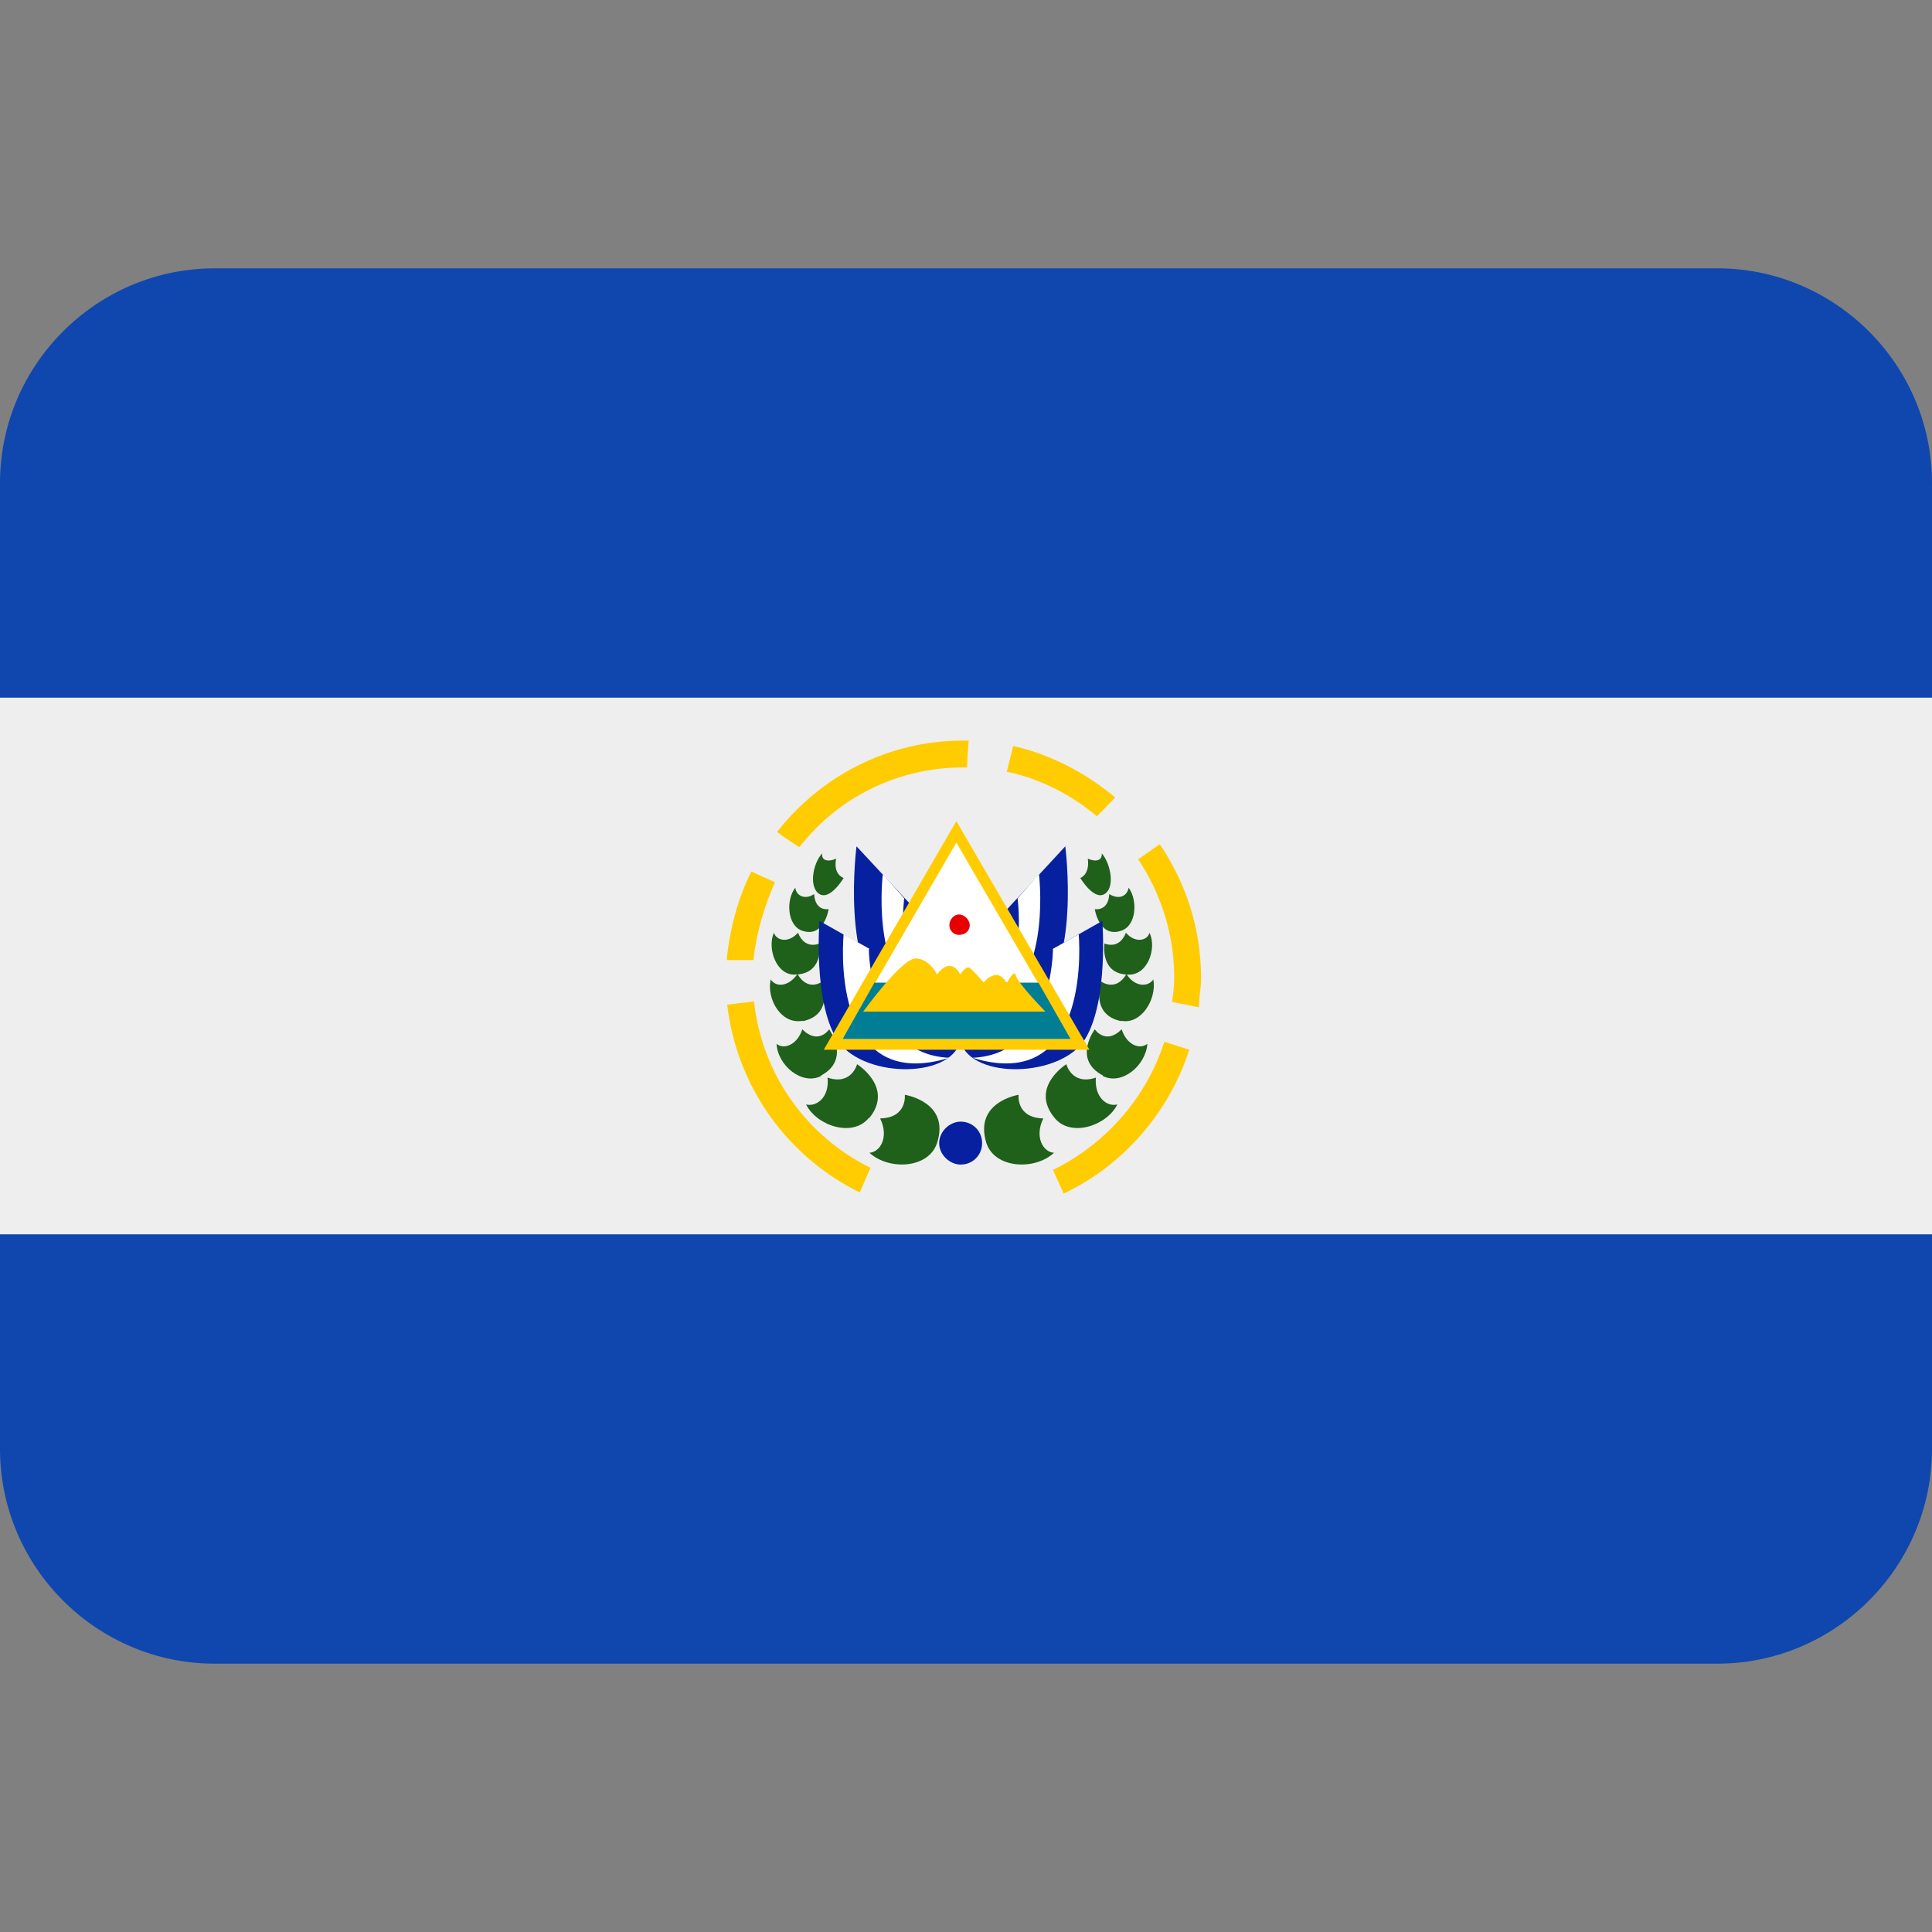 <svg xmlns="http://www.w3.org/2000/svg" viewBox="0 0 45 45" enable-background="new 0 0 45 45"><rect x="0" y="0" width="45" height="45" fill="#808080" stroke="none"/><defs><clipPath id="a"><path d="M0 36h36V0H0v36z"/></clipPath><clipPath id="b"><path d="M4 31c-2.2 0-4-1.8-4-4V9c0-2.2 1.8-4 4-4h28c2.2 0 4 1.8 4 4v18c0 2.2-1.8 4-4 4H4z"/></clipPath><clipPath id="c"><path d="M0 36h36V0H0v36z"/></clipPath></defs><g><g><g clip-path="url(#a)" transform="matrix(1.25 0 0 -1.25 0 45)"><g><path fill="#0f47af" d="M36 9c0-2.2-1.8-4-4-4H4C1.8 5 0 6.8 0 9v18c0 2.2 1.8 4 4 4h28c2.2 0 4-1.8 4-4V9z"/></g></g></g><g><g clip-path="url(#b)" transform="matrix(1.25 0 0 -1.25 0 45)"><path fill="#eee" d="M36 13H0v10h36V13z"/></g></g><g><g clip-path="url(#c)" transform="matrix(1.25 0 0 -1.25 0 45)"><g><path fill="#1f601a" d="M17.46 14.7c.25.77-.6.9-.6.9s.05-.43-.46-.44c.17-.35 0-.63-.2-.64.36-.33 1.1-.3 1.26.18"/></g><g><path fill="#1f601a" d="M16.2 15.17c.46.57-.23 1-.23 1s-.1-.4-.55-.25c.04-.36-.2-.55-.4-.5.2-.4.87-.62 1.17-.25"/></g><g><path fill="#1f601a" d="M15.3 15.96c.56.3.15.86.15.86s-.2-.3-.5 0c-.1-.3-.35-.38-.48-.27.02-.4.47-.78.83-.6"/></g><g><path fill="#1f601a" d="M14.95 16.97c.6.12.37.74.37.74s-.26-.2-.46.14c-.17-.24-.4-.25-.5-.1-.08-.37.2-.85.6-.77"/></g><g><path fill="#1f601a" d="M14.8 17.84c.56 0 .47.58.47.58s-.27-.13-.4.2c-.18-.2-.4-.15-.45 0-.13-.3.05-.8.4-.78"/></g><g><path fill="#1f601a" d="M14.94 18.66c.42-.15.5.4.5.4s-.25-.05-.27.28c-.18-.12-.34-.02-.35.12-.18-.23-.15-.7.12-.8"/></g><g><path fill="#1f601a" d="M15.27 19.34c.2-.12.45.3.45.3s-.2.06-.14.36c-.16-.07-.28-.03-.26.1-.18-.2-.25-.64-.05-.76"/></g><g><path fill="#1f601a" d="M18.38 14.7c-.24.77.6.9.6.9s-.05-.43.46-.44c-.17-.35 0-.63.2-.64-.35-.33-1.1-.3-1.26.18"/></g><g><path fill="#1f601a" d="M19.65 15.17c-.47.57.22 1 .22 1s.1-.4.55-.25c-.03-.36.2-.55.4-.5-.2-.4-.87-.62-1.17-.25"/></g><g><path fill="#1f601a" d="M20.55 15.96c-.57.3-.15.86-.15.86s.2-.3.5 0c.1-.3.34-.38.48-.27-.03-.4-.47-.78-.83-.6"/></g><g><path fill="#1f601a" d="M20.9 16.97c-.6.12-.38.74-.38.74s.27-.2.47.14c.15-.24.4-.25.5-.1.07-.37-.23-.85-.6-.77"/></g><g><path fill="#1f601a" d="M21.03 17.84c-.54 0-.45.58-.45.58s.27-.13.4.2c.17-.2.4-.15.44 0 .14-.3-.04-.8-.4-.78"/></g><g><path fill="#1f601a" d="M20.9 18.66c-.42-.15-.5.4-.5.4s.25-.05.27.28c.2-.12.34-.02.36.12.17-.23.15-.7-.13-.8"/></g><g><path fill="#1f601a" d="M20.58 19.34c-.2-.12-.45.3-.45.3s.18.06.14.36c.16-.07.27-.03.26.1.17-.2.25-.64.05-.76"/></g><g><path fill="#06209f" d="M18.3 14.7c0-.22-.17-.4-.4-.4-.2 0-.4.18-.4.4 0 .22.2.4.4.4.23 0 .4-.18.4-.4"/></g><g><path fill="#06209f" d="M17.82 18.23l-1.86 2s-.3-2.3.6-2.92c.9-.6 1.26.93 1.26.93"/></g><g><path fill="#fff" d="M16.85 19.26l-.4.45s-.22-1.78.68-2.4c-.43.9-.28 1.96-.28 1.96"/></g><g><path fill="#06209f" d="M17.82 17.4l-2.55 1.44s-.12-1.48.32-2.2c.44-.72 2.08-.76 2.3-.06.23.7-.08.82-.08.82"/></g><g><path fill="#fff" d="M16.2 18.32l-.48.27s-.3-3 1.97-2.3c-1.5.06-1.5 2.02-1.5 2.02"/></g><g><path fill="#06209f" d="M18 18.23l1.85 2s.3-2.3-.6-2.92c-.9-.6-1.26.93-1.26.93"/></g><g><path fill="#fff" d="M18.96 19.26l.4.45s.22-1.78-.68-2.4c.43.9.28 1.96.28 1.96"/></g><g><path fill="#06209f" d="M18 17.4l2.54 1.44s.12-1.48-.32-2.2c-.45-.72-2.1-.76-2.32-.06-.22.7.1.82.1.82"/></g><g><path fill="#fff" d="M19.62 18.32l.48.27s.28-3-1.98-2.3c1.5.06 1.5 2.02 1.5 2.02"/></g><g><path fill="#ffcc01" d="M17.82 20.7l-2.47-4.26h4.95l-2.48 4.26z"/></g><g><path fill="#fff" d="M15.7 16.64l2.12 3.66 2.13-3.66H15.7z"/></g><g><path fill="#017e93" d="M16.3 17.7l-.6-1.06h4.25l-.6 1.05H16.3z"/></g><g><path fill="#ffcc01" d="M16.1 17.17s.7.97.96.97.4-.3.4-.3.1.16.23.16c.14 0 .2-.16.2-.16s.1.16.17.13c.06-.03.27-.28.27-.28s.06.1.2.14c.14.03.23-.15.23-.15s.14.28.17.14c.04-.15.55-.67.55-.67h-3.4z"/></g><g><path fill="#e60000" d="M18.07 18.76c0-.1-.08-.18-.2-.18-.1 0-.18.08-.18.18 0 .1.08.2.18.2.1 0 .2-.1.2-.2"/></g><g><path fill="#ffcc01" d="M14 19.76c-.25-.5-.4-1.06-.46-1.65h.5c.05.5.2 1 .4 1.45l-.44.2z"/></g><g><path fill="#ffcc01" d="M18.76 21.62c.63-.13 1.2-.43 1.68-.83l.34.35c-.55.46-1.2.8-1.9.96l-.12-.48z"/></g><g><path fill="#ffcc01" d="M21.2 20c.43-.64.68-1.4.68-2.23 0-.15-.02-.3-.04-.44l.5-.1c0 .18.04.35.04.54 0 .92-.28 1.78-.77 2.5l-.4-.28z"/></g><g><path fill="#ffcc01" d="M16.22 14.24c-1.18.58-2.02 1.73-2.17 3.1l-.5-.06c.18-1.54 1.13-2.84 2.47-3.5l.2.46z"/></g><g><path fill="#ffcc01" d="M14.9 20.22c.7.9 1.8 1.48 3.05 1.48.02 0 .05 0 .07 0 0 .17.02.34.03.5-.03 0-.07 0-.1 0-1.42 0-2.66-.67-3.47-1.7.12-.1.26-.18.4-.28"/></g><g><path fill="#ffcc01" d="M21.7 16.6c-.34-1.06-1.1-1.92-2.08-2.4l.2-.44c1.1.52 1.96 1.5 2.34 2.68l-.47.15z"/></g></g></g></g></svg>